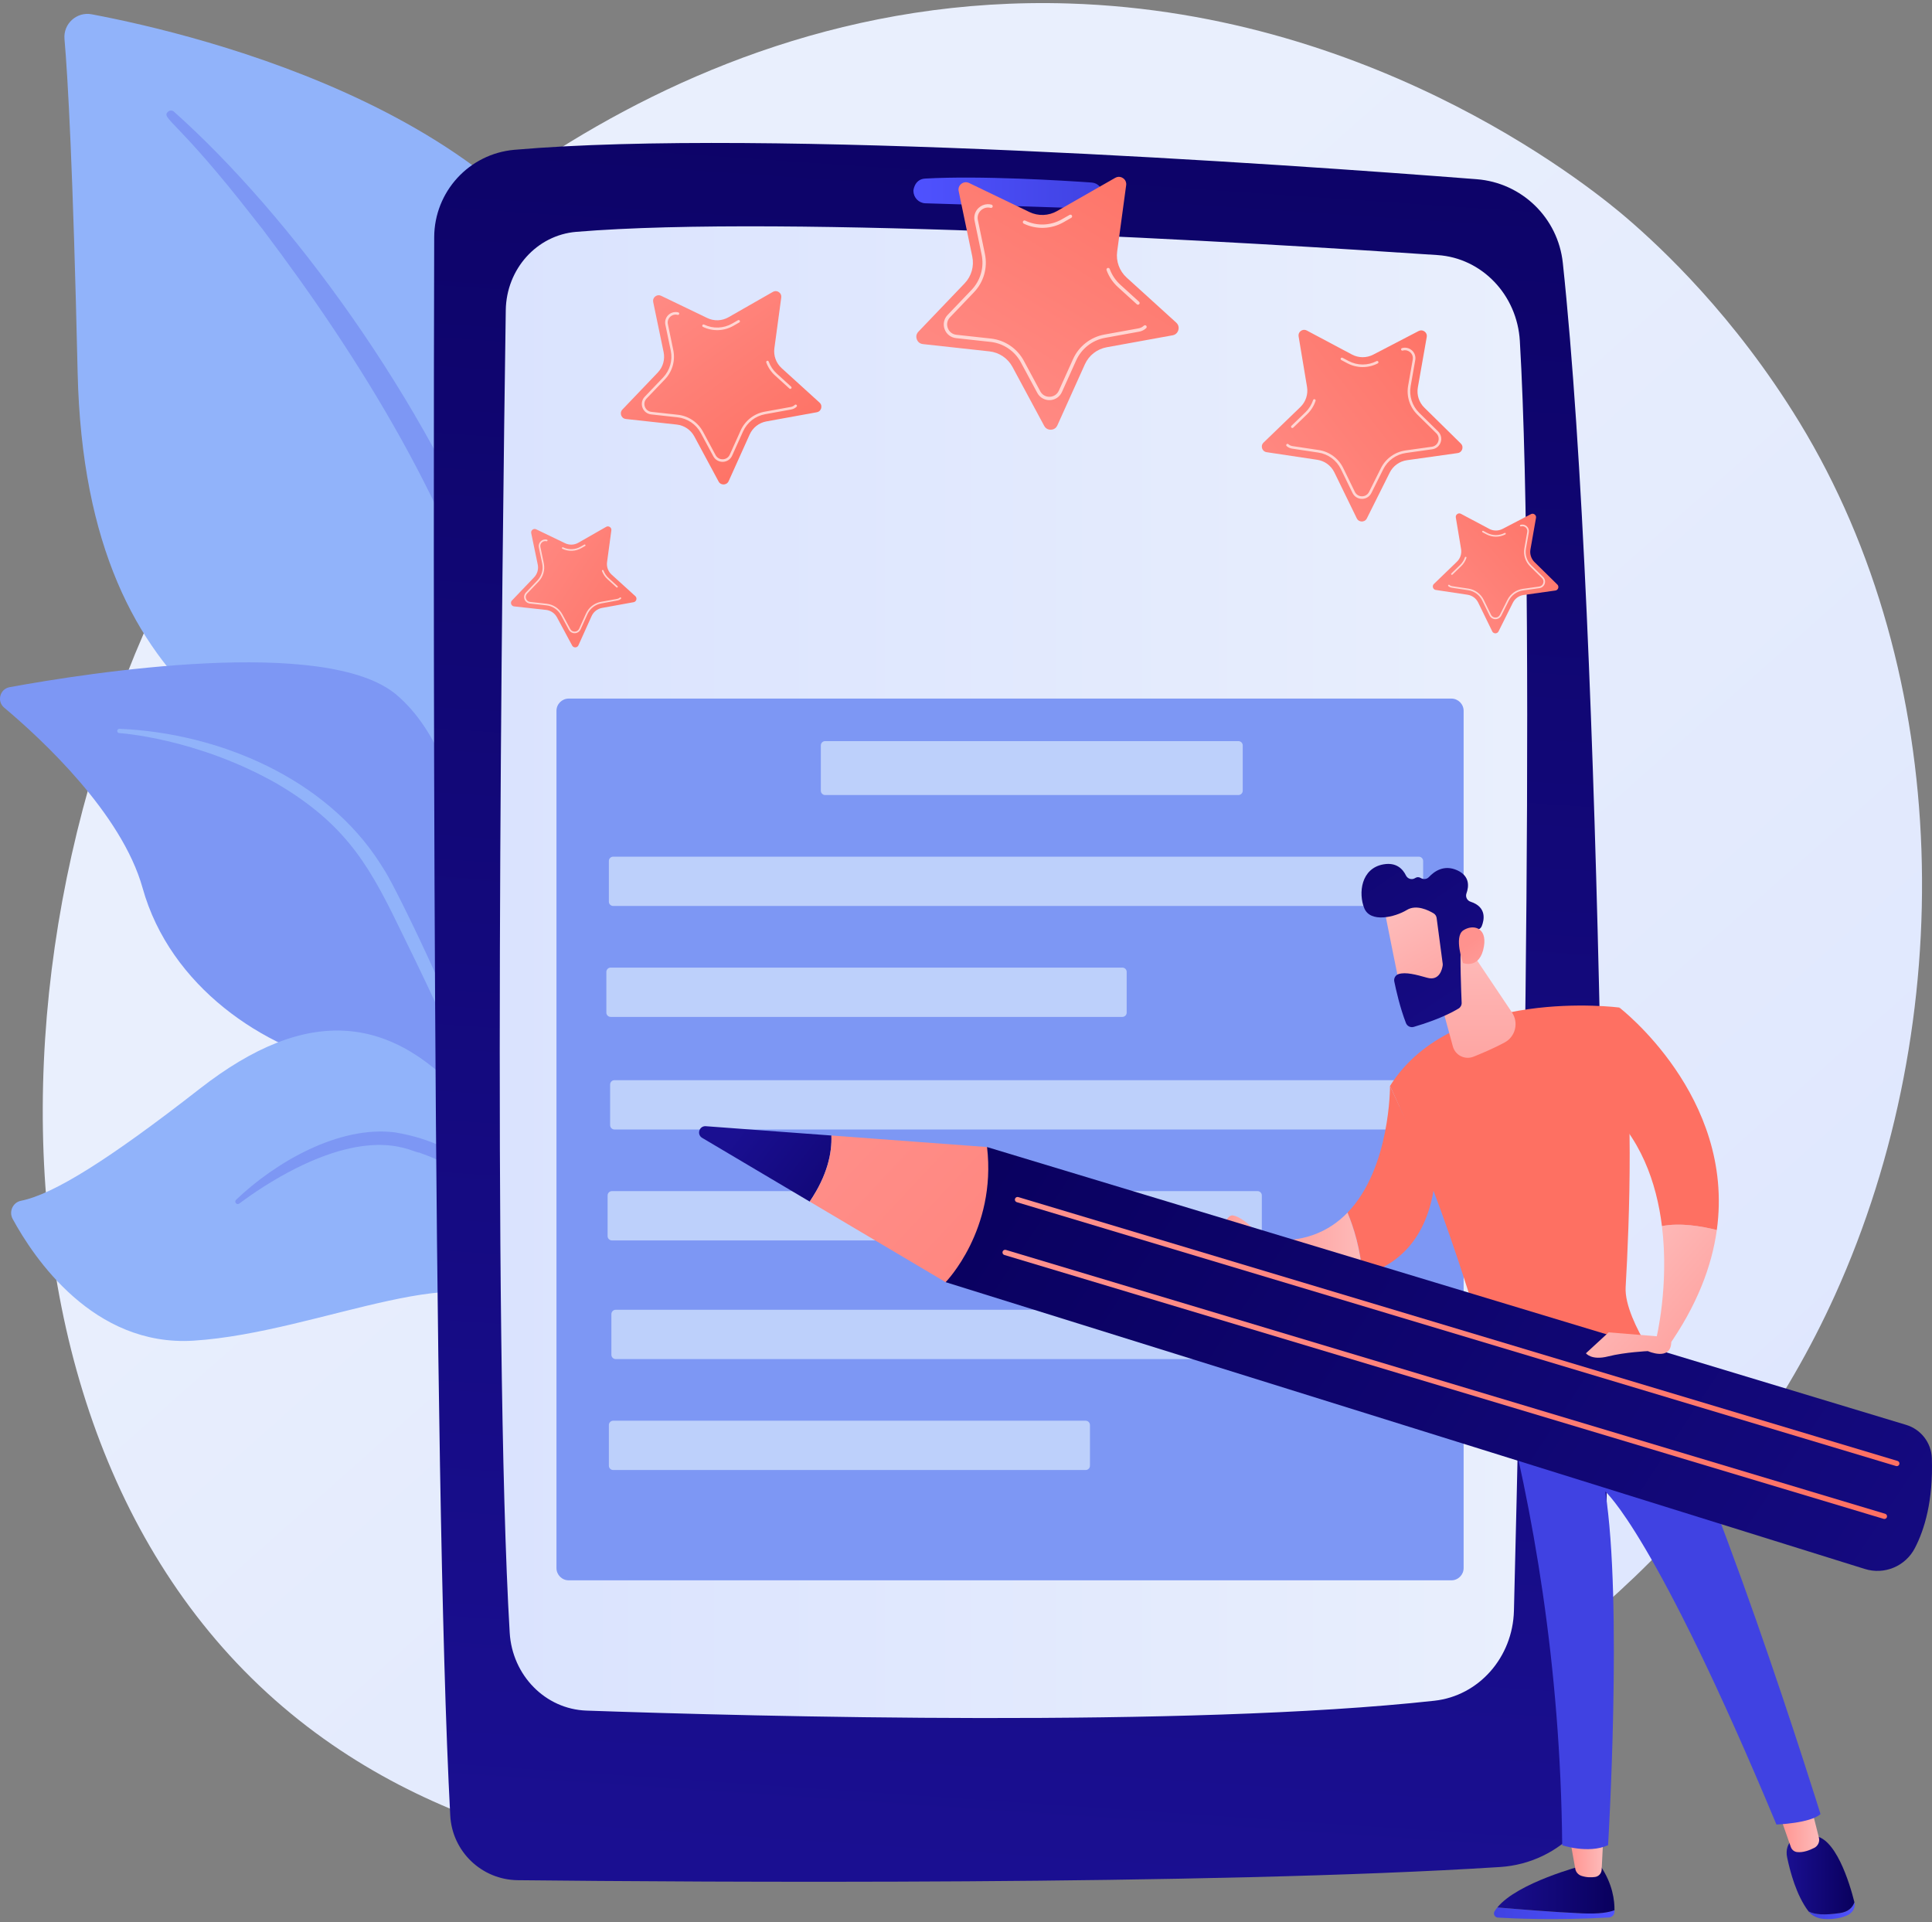 <svg width="388" height="386" viewBox="0 0 388 386" fill="none" xmlns="http://www.w3.org/2000/svg">
<rect x="0" y="0" width="388" height="386" fill="#808080" stroke="none"/>
<path d="M368.527 260.064C328.527 348.386 227.074 384.553 148.351 376.37C126.856 374.136 83.609 369.641 50.453 336.942C-13.219 274.145 -0.518 145.944 63.257 71.648C71.47 62.08 128.273 -1.986 214.637 0.701C277.868 2.668 321.509 39.326 326.813 43.89C333.514 49.656 348.273 63.333 361.382 84.813C392.184 135.286 393.523 204.871 368.527 260.064Z" fill="url(#paint0_linear_957_15067)"/>
<path d="M103.98 228.414C103.98 228.414 105.144 179.472 82.601 166.373C60.059 153.274 17.198 145.084 15.591 74.807C14.651 33.664 13.633 15.676 12.95 7.832C12.684 4.772 15.403 2.303 18.421 2.871C39.771 6.893 109.126 23.448 123.667 70.786C140.905 126.905 103.98 228.414 103.98 228.414Z" fill="#91B3FA"/>
<path d="M34.932 22.424C58.368 43.325 85.466 80.316 99.91 117.306C101.764 123.403 107.188 136.367 109.543 159.401C111.646 178.612 110.601 198.913 108.05 212.35C107.889 213.2 107.069 213.758 106.22 213.596C104.759 213.319 104.953 211.748 104.967 211.798C107.88 188.839 106.67 160.263 99.996 134.479C91.468 102.82 72.449 72.125 52.776 46.091L50.752 43.527C35.511 23.954 32.302 23.81 33.727 22.445C34.063 22.123 34.59 22.12 34.932 22.424Z" fill="#7D97F4"/>
<path d="M140.206 322.513C143.256 324.009 111.333 283.865 101.333 220.816C96.62 191.106 96.559 153.882 79.635 139.537C65.549 127.598 17.618 135.135 1.935 138C-0.025 138.358 -0.684 140.833 0.841 142.114C8.362 148.431 24.451 163.329 28.642 178.344C34.168 198.135 52.983 210.723 69.828 214.13C86.673 217.536 96.043 220.842 104.249 247.781C112.455 274.719 131.54 318.264 140.206 322.513Z" fill="#7D97F4"/>
<path d="M23.992 146.362C44.002 147.2 65.48 156.327 76.379 173.448L77.408 175.082C79.784 178.913 93.25 206.146 100.729 228.72C100.822 229.002 100.67 229.306 100.388 229.399C99.91 229.557 99.671 229.031 99.716 229.078C94.506 216.325 87.022 200.156 81.061 188.065C74.669 174.871 70.196 165.936 55.616 157.377C39.388 148.16 23.884 147.211 23.931 147.22C23.694 147.196 23.522 146.985 23.546 146.748C23.569 146.521 23.767 146.352 23.992 146.362Z" fill="#91B3FA"/>
<path d="M126.521 327.794C128.331 328.748 116.326 308.086 115.405 289.882C114.484 271.678 110.377 240.608 94.679 222.022C78.981 203.436 61.79 201.741 40.128 218.637C22.077 232.717 10.817 239.823 4.213 241.143C2.578 241.47 1.744 243.317 2.539 244.782C6.775 252.582 18.749 270.498 38.855 269.236C64.501 267.627 95.583 250.955 105.056 264.863C114.529 278.771 113.313 286.553 113.604 293.144C113.895 299.736 114.544 321.479 126.521 327.794Z" fill="#91B3FA"/>
<path d="M47.405 240.953C55.262 233.421 68.058 226.019 79.241 227.399C93.791 229.743 103.483 239.459 108.77 253.923C110.837 260.064 111.687 263.342 112.909 270.87C113.007 271.471 112.12 271.651 111.972 271.064C111.083 267.528 110.202 263.826 108.885 259.997C101.216 235.292 84.845 231.964 84.208 231.459C82.97 231.581 75.467 225.964 57.664 235.544C54.339 237.354 51.103 239.419 48.065 241.698L48.048 241.71C47.828 241.875 47.517 241.831 47.352 241.611C47.199 241.407 47.226 241.125 47.405 240.953Z" fill="#7D97F4"/>
<path d="M103.314 30.083C94.207 30.875 87.225 38.502 87.2 47.643C87.041 103.542 86.78 296.354 90.423 364.598C90.809 371.828 96.736 377.508 103.976 377.586C139.784 377.971 242.785 378.68 301.259 374.939C313.439 374.16 322.916 364.073 322.901 351.869C322.83 293.201 321.893 128.205 313.856 52.787C312.893 43.751 305.63 36.698 296.57 35.992C257.515 32.949 153.806 25.692 103.314 30.083Z" fill="url(#paint1_linear_957_15067)"/>
<path d="M101.573 62.292C100.87 110.109 98.868 269.176 102.363 327.885C102.874 336.466 109.54 343.241 117.77 343.528C151.657 344.709 238.556 346.994 288.072 341.546C296.989 340.564 303.803 332.836 304.041 323.478C305.279 274.681 308.625 126.528 305.228 68.476C304.686 59.215 297.611 51.825 288.742 51.228C252.05 48.755 157.829 43.054 115.722 46.56C107.818 47.218 101.695 54.014 101.573 62.292Z" fill="url(#paint2_linear_957_15067)"/>
<path d="M183.449 38.398C183.478 39.718 184.532 40.785 185.853 40.826C192.373 41.024 210.741 41.586 218.952 41.882C220.57 41.94 221.807 40.459 221.466 38.876C221.438 38.826 221.227 36.795 219.154 36.651C213.6 36.265 196.845 35.224 185.773 35.863C183.499 35.994 183.376 38.58 183.449 38.398Z" fill="url(#paint3_linear_957_15067)"/>
<path d="M193.92 36.591C194.152 36.583 194.386 36.634 194.615 36.744L206.727 42.578C207.598 42.997 208.569 43.201 209.535 43.167C210.501 43.133 211.456 42.861 212.295 42.382L223.967 35.711C224.187 35.585 224.417 35.517 224.649 35.509C225.076 35.494 225.51 35.683 225.811 36.014C226.015 36.239 226.241 36.627 226.165 37.192L224.36 50.514C224.095 52.467 224.808 54.424 226.267 55.749L236.218 64.789C236.832 65.346 236.721 66.024 236.645 66.289C236.569 66.555 236.304 67.189 235.489 67.337L222.261 69.737C220.322 70.088 218.681 71.371 217.871 73.168L212.349 85.426C212.009 86.182 211.33 86.286 211.054 86.296C210.778 86.305 210.093 86.249 209.701 85.519L203.33 73.68C202.396 71.945 200.669 70.781 198.71 70.566L185.346 69.102C184.522 69.012 184.213 68.399 184.119 68.139C184.024 67.879 183.866 67.211 184.439 66.612L193.73 56.895C195.092 55.471 195.665 53.468 195.264 51.539L192.527 38.377C192.41 37.818 192.609 37.416 192.797 37.177C193.073 36.825 193.493 36.606 193.92 36.591Z" fill="url(#paint4_linear_957_15067)"/>
<path opacity="0.67" d="M222.537 53.801C222.679 53.796 222.815 53.882 222.866 54.023C223.303 55.222 224.034 56.309 224.979 57.168L228.764 60.607C228.902 60.732 228.913 60.946 228.787 61.084C228.662 61.223 228.448 61.233 228.309 61.107L224.524 57.669C223.498 56.737 222.705 55.556 222.231 54.255C222.167 54.079 222.257 53.885 222.433 53.821C222.467 53.809 222.502 53.802 222.537 53.801Z" fill="white"/>
<path opacity="0.67" d="M214.964 43.108C215.086 43.104 215.205 43.166 215.27 43.278C215.363 43.441 215.306 43.647 215.144 43.74L213.582 44.633C212.379 45.32 211.011 45.71 209.626 45.758C208.242 45.807 206.85 45.515 205.602 44.914C205.433 44.833 205.363 44.63 205.444 44.462C205.525 44.294 205.727 44.223 205.895 44.304C207.045 44.858 208.327 45.127 209.603 45.082C210.878 45.037 212.138 44.679 213.246 44.046L214.809 43.153C214.858 43.124 214.911 43.11 214.964 43.108Z" fill="white"/>
<path opacity="0.67" d="M198.32 41.004C198.586 40.995 198.854 41.025 199.118 41.095C199.299 41.144 199.406 41.329 199.358 41.509C199.309 41.69 199.124 41.797 198.944 41.749C198.251 41.564 197.52 41.754 196.988 42.258C196.454 42.763 196.234 43.467 196.384 44.19L197.803 51.011C198.378 53.776 197.556 56.646 195.604 58.687L190.789 63.723C190.23 64.308 190.061 65.112 190.338 65.874C190.615 66.635 191.262 67.142 192.067 67.23L198.992 67.989C201.8 68.296 204.275 69.965 205.614 72.452L208.915 78.587C209.299 79.3 210.011 79.709 210.821 79.68C211.631 79.652 212.313 79.194 212.645 78.455L215.507 72.103C216.667 69.528 219.019 67.69 221.798 67.186L228.652 65.942C229.061 65.868 229.43 65.682 229.719 65.406C229.854 65.276 230.068 65.281 230.197 65.416C230.326 65.551 230.321 65.765 230.187 65.894C229.802 66.263 229.313 66.51 228.773 66.607L221.918 67.851C219.359 68.316 217.192 70.009 216.123 72.382L213.262 78.733C212.828 79.697 211.901 80.319 210.845 80.357C209.788 80.394 208.82 79.838 208.319 78.907L205.018 72.773C203.785 70.481 201.505 68.944 198.918 68.661L191.993 67.903C190.942 67.788 190.064 67.099 189.702 66.105C189.34 65.111 189.57 64.019 190.3 63.255L195.115 58.22C196.913 56.34 197.67 53.696 197.14 51.149L195.722 44.328C195.525 43.384 195.825 42.426 196.523 41.766C197.025 41.291 197.662 41.028 198.32 41.004Z" fill="white"/>
<path d="M132.247 59.288C132.424 59.282 132.603 59.322 132.778 59.406L142.037 63.865C142.703 64.186 143.446 64.342 144.184 64.316C144.923 64.29 145.653 64.082 146.294 63.716L155.218 58.616C155.386 58.52 155.561 58.468 155.739 58.461C156.065 58.45 156.397 58.594 156.627 58.848C156.783 59.02 156.956 59.316 156.898 59.748L155.518 69.933C155.316 71.426 155.861 72.922 156.976 73.935L164.583 80.846C165.053 81.272 164.968 81.79 164.91 81.993C164.852 82.196 164.649 82.68 164.025 82.793L153.913 84.628C152.431 84.897 151.176 85.878 150.557 87.252L146.336 96.622C146.075 97.2 145.556 97.28 145.345 97.287C145.135 97.295 144.611 97.252 144.311 96.694L139.441 87.643C138.727 86.316 137.406 85.426 135.909 85.262L125.692 84.143C125.062 84.074 124.826 83.605 124.754 83.407C124.682 83.209 124.561 82.698 124.999 82.24L132.101 74.811C133.143 73.722 133.581 72.192 133.274 70.716L131.181 60.654C131.093 60.227 131.245 59.92 131.388 59.737C131.599 59.468 131.92 59.3 132.247 59.288Z" fill="url(#paint5_linear_957_15067)"/>
<path opacity="0.67" d="M154.124 72.445C154.233 72.442 154.337 72.507 154.376 72.615C154.71 73.532 155.268 74.363 155.991 75.02L158.885 77.649C158.991 77.745 158.999 77.908 158.903 78.014C158.807 78.12 158.643 78.127 158.537 78.031L155.643 75.402C154.859 74.69 154.253 73.787 153.89 72.792C153.841 72.658 153.911 72.51 154.045 72.461C154.071 72.451 154.098 72.446 154.124 72.445Z" fill="white"/>
<path opacity="0.67" d="M148.335 64.271C148.428 64.268 148.519 64.315 148.569 64.401C148.64 64.525 148.597 64.683 148.473 64.754L147.278 65.436C146.359 65.962 145.313 66.259 144.254 66.297C143.196 66.334 142.132 66.111 141.177 65.651C141.049 65.589 140.995 65.435 141.057 65.306C141.118 65.177 141.273 65.123 141.402 65.185C142.281 65.609 143.261 65.814 144.236 65.78C145.211 65.746 146.174 65.472 147.021 64.988L148.216 64.305C148.254 64.283 148.294 64.272 148.335 64.271Z" fill="white"/>
<path opacity="0.67" d="M135.611 62.663C135.813 62.655 136.019 62.678 136.221 62.732C136.359 62.769 136.441 62.911 136.404 63.049C136.367 63.187 136.225 63.269 136.087 63.232C135.558 63.09 134.999 63.236 134.592 63.621C134.184 64.007 134.015 64.545 134.131 65.098L135.215 70.313C135.655 72.427 135.026 74.62 133.534 76.181L129.854 80.031C129.425 80.478 129.296 81.093 129.508 81.675C129.72 82.257 130.215 82.645 130.83 82.712L136.124 83.292C138.271 83.527 140.163 84.803 141.187 86.704L143.71 91.394C144.004 91.939 144.549 92.252 145.168 92.23C145.787 92.209 146.308 91.858 146.562 91.294L148.75 86.438C149.637 84.469 151.435 83.063 153.559 82.678L158.799 81.727C159.112 81.67 159.394 81.529 159.615 81.317C159.718 81.218 159.882 81.222 159.98 81.325C160.079 81.428 160.075 81.592 159.972 81.69C159.678 81.972 159.304 82.161 158.892 82.236L153.651 83.186C151.695 83.541 150.038 84.836 149.221 86.65L147.034 91.506C146.702 92.243 145.994 92.718 145.186 92.747C144.378 92.775 143.638 92.351 143.255 91.639L140.731 86.949C139.788 85.197 138.045 84.022 136.068 83.806L130.774 83.226C129.97 83.138 129.299 82.611 129.023 81.852C128.746 81.092 128.921 80.257 129.48 79.673L133.16 75.823C134.535 74.386 135.114 72.365 134.709 70.418L133.624 65.203C133.474 64.481 133.703 63.749 134.237 63.245C134.621 62.882 135.108 62.68 135.611 62.663Z" fill="white"/>
<path d="M107.352 106.227C107.463 106.223 107.574 106.248 107.684 106.3L113.478 109.091C113.895 109.292 114.36 109.389 114.822 109.373C115.284 109.357 115.741 109.227 116.142 108.997L121.726 105.806C121.831 105.746 121.941 105.713 122.052 105.709C122.257 105.702 122.464 105.793 122.608 105.951C122.706 106.059 122.814 106.244 122.777 106.515L121.914 112.888C121.787 113.822 122.128 114.758 122.826 115.392L127.587 119.717C127.88 119.983 127.827 120.308 127.791 120.435C127.755 120.562 127.628 120.865 127.238 120.936L120.91 122.084C119.982 122.252 119.197 122.866 118.81 123.726L116.168 129.589C116.005 129.951 115.681 130.001 115.548 130.006C115.417 130.01 115.089 129.983 114.901 129.634L111.854 123.971C111.407 123.14 110.58 122.583 109.643 122.481L103.25 121.78C102.856 121.737 102.708 121.444 102.663 121.32C102.618 121.195 102.542 120.876 102.816 120.589L107.261 115.941C107.912 115.259 108.187 114.301 107.995 113.378L106.685 107.081C106.629 106.814 106.725 106.622 106.814 106.507C106.947 106.339 107.147 106.234 107.352 106.227Z" fill="url(#paint6_linear_957_15067)"/>
<path opacity="0.67" d="M121.042 114.46C121.11 114.458 121.175 114.499 121.199 114.567C121.408 115.14 121.758 115.66 122.21 116.071L124.021 117.716C124.087 117.776 124.092 117.878 124.032 117.945C123.972 118.011 123.869 118.016 123.803 117.956L121.992 116.31C121.502 115.865 121.122 115.3 120.895 114.677C120.865 114.593 120.908 114.5 120.992 114.47C121.008 114.464 121.025 114.461 121.042 114.46Z" fill="white"/>
<path opacity="0.67" d="M117.419 109.345C117.477 109.343 117.535 109.372 117.565 109.426C117.61 109.504 117.583 109.603 117.505 109.647L116.758 110.074C116.182 110.403 115.528 110.589 114.866 110.612C114.203 110.636 113.537 110.496 112.94 110.208C112.859 110.17 112.826 110.073 112.865 109.993C112.903 109.912 113 109.878 113.08 109.917C113.631 110.182 114.244 110.311 114.854 110.289C115.464 110.268 116.067 110.096 116.597 109.793L117.344 109.366C117.368 109.353 117.394 109.346 117.419 109.345Z" fill="white"/>
<path opacity="0.67" d="M109.457 108.338C109.583 108.334 109.712 108.348 109.838 108.382C109.925 108.405 109.976 108.494 109.953 108.58C109.93 108.666 109.841 108.718 109.755 108.694C109.424 108.606 109.074 108.697 108.819 108.938C108.564 109.179 108.458 109.516 108.53 109.862L109.209 113.125C109.484 114.448 109.091 115.821 108.157 116.798L105.854 119.207C105.586 119.487 105.505 119.871 105.638 120.236C105.771 120.6 106.08 120.842 106.465 120.885L109.778 121.247C111.121 121.394 112.305 122.193 112.946 123.383L114.525 126.317C114.709 126.659 115.05 126.855 115.437 126.841C115.824 126.827 116.151 126.608 116.31 126.255L117.679 123.216C118.234 121.984 119.359 121.105 120.688 120.863L123.967 120.268C124.163 120.233 124.339 120.144 124.478 120.012C124.542 119.95 124.645 119.952 124.706 120.017C124.768 120.081 124.766 120.184 124.701 120.245C124.517 120.422 124.283 120.54 124.025 120.587L120.746 121.182C119.521 121.404 118.485 122.214 117.974 123.349L116.605 126.388C116.397 126.849 115.954 127.147 115.448 127.164C114.943 127.182 114.48 126.916 114.24 126.471L112.661 123.536C112.071 122.44 110.98 121.705 109.743 121.569L106.43 121.206C105.927 121.151 105.507 120.822 105.334 120.346C105.161 119.871 105.27 119.349 105.62 118.983L107.923 116.574C108.784 115.674 109.146 114.41 108.892 113.191L108.214 109.928C108.12 109.477 108.263 109.018 108.597 108.703C108.837 108.475 109.142 108.349 109.457 108.338Z" fill="white"/>
<path d="M285.423 66.347C285.245 66.346 285.068 66.391 284.896 66.481L275.777 71.221C275.121 71.561 274.383 71.74 273.644 71.736C272.905 71.733 272.17 71.548 271.517 71.201L262.442 66.375C262.271 66.284 262.094 66.237 261.917 66.237C261.59 66.235 261.262 66.39 261.041 66.65C260.89 66.827 260.726 67.128 260.798 67.558L262.487 77.696C262.735 79.183 262.236 80.695 261.152 81.741L253.759 88.88C253.303 89.32 253.403 89.836 253.467 90.037C253.532 90.238 253.749 90.716 254.376 90.81L264.539 92.336C266.029 92.56 267.313 93.502 267.974 94.856L272.479 104.093C272.757 104.663 273.278 104.727 273.489 104.728C273.7 104.729 274.222 104.67 274.505 104.103L279.097 94.908C279.77 93.56 281.063 92.63 282.555 92.421L292.732 90.991C293.36 90.902 293.582 90.426 293.648 90.226C293.714 90.026 293.819 89.511 293.367 89.067L286.042 81.858C284.968 80.802 284.483 79.285 284.744 77.801L286.529 67.68C286.605 67.25 286.444 66.947 286.295 66.769C286.076 66.506 285.75 66.349 285.423 66.347Z" fill="url(#paint7_linear_957_15067)"/>
<path opacity="0.67" d="M263.957 80.165C263.848 80.165 263.746 80.234 263.71 80.343C263.404 81.269 262.872 82.117 262.17 82.795L259.357 85.511C259.254 85.61 259.251 85.774 259.351 85.877C259.45 85.979 259.613 85.982 259.716 85.883L262.529 83.167C263.291 82.431 263.869 81.51 264.201 80.505C264.246 80.369 264.172 80.223 264.037 80.178C264.011 80.17 263.983 80.165 263.957 80.165Z" fill="white"/>
<path opacity="0.67" d="M269.494 71.818C269.402 71.818 269.311 71.868 269.265 71.955C269.198 72.081 269.245 72.238 269.372 72.305L270.586 72.951C271.521 73.448 272.576 73.714 273.635 73.719C274.694 73.724 275.751 73.468 276.691 72.98C276.817 72.914 276.867 72.757 276.801 72.631C276.735 72.504 276.579 72.455 276.452 72.521C275.586 72.971 274.613 73.206 273.637 73.201C272.662 73.197 271.69 72.952 270.829 72.494L269.614 71.849C269.576 71.828 269.535 71.818 269.494 71.818Z" fill="white"/>
<path opacity="0.67" d="M282.164 69.822C281.961 69.821 281.756 69.85 281.556 69.911C281.419 69.952 281.342 70.096 281.383 70.233C281.424 70.369 281.568 70.447 281.705 70.406C282.229 70.248 282.793 70.377 283.211 70.749C283.631 71.122 283.816 71.655 283.717 72.212L282.792 77.457C282.417 79.583 283.112 81.757 284.651 83.271L288.448 87.007C288.889 87.441 289.037 88.052 288.843 88.64C288.649 89.228 288.167 89.631 287.553 89.717L282.279 90.458C280.141 90.758 278.288 92.091 277.323 94.023L274.944 98.787C274.667 99.341 274.132 99.671 273.513 99.668C272.894 99.665 272.362 99.331 272.09 98.774L269.756 93.987C268.809 92.046 266.969 90.696 264.834 90.376L259.567 89.585C259.253 89.538 258.967 89.405 258.74 89.2C258.633 89.105 258.47 89.113 258.374 89.219C258.279 89.325 258.287 89.489 258.393 89.585C258.696 89.857 259.075 90.034 259.49 90.097L264.757 90.887C266.724 91.183 268.419 92.426 269.291 94.214L271.625 99.001C271.98 99.727 272.702 100.181 273.51 100.185C274.319 100.189 275.045 99.742 275.407 99.019L277.786 94.254C278.675 92.474 280.381 91.247 282.351 90.97L287.625 90.229C288.425 90.117 289.08 89.57 289.334 88.802C289.587 88.034 289.387 87.205 288.81 86.638L285.014 82.903C283.596 81.508 282.956 79.506 283.301 77.547L284.226 72.302C284.354 71.576 284.103 70.851 283.555 70.363C283.16 70.012 282.667 69.825 282.164 69.822Z" fill="white"/>
<path d="M307.78 103.17C307.67 103.17 307.559 103.198 307.451 103.254L301.744 106.22C301.334 106.433 300.872 106.545 300.41 106.543C299.947 106.541 299.487 106.425 299.079 106.208L293.4 103.188C293.293 103.131 293.182 103.102 293.071 103.101C292.867 103.1 292.662 103.197 292.523 103.36C292.429 103.471 292.326 103.659 292.371 103.929L293.428 110.272C293.583 111.202 293.271 112.149 292.593 112.804L287.966 117.271C287.681 117.547 287.744 117.869 287.784 117.995C287.824 118.121 287.96 118.42 288.352 118.479L294.712 119.433C295.645 119.573 296.448 120.163 296.861 121.01L299.681 126.791C299.855 127.147 300.181 127.187 300.313 127.188C300.445 127.188 300.771 127.152 300.949 126.797L303.822 121.043C304.243 120.2 305.052 119.618 305.986 119.487L312.355 118.592C312.747 118.537 312.886 118.239 312.928 118.113C312.969 117.988 313.035 117.666 312.752 117.388L308.168 112.877C307.496 112.216 307.192 111.266 307.356 110.338L308.473 104.004C308.52 103.735 308.419 103.546 308.326 103.435C308.189 103.27 307.985 103.171 307.78 103.17Z" fill="url(#paint8_linear_957_15067)"/>
<path opacity="0.67" d="M294.348 111.817C294.28 111.817 294.216 111.86 294.194 111.928C294.002 112.508 293.669 113.039 293.229 113.463L291.469 115.163C291.405 115.225 291.403 115.327 291.465 115.391C291.527 115.456 291.63 115.457 291.694 115.395L293.454 113.696C293.931 113.235 294.293 112.659 294.501 112.03C294.529 111.945 294.483 111.853 294.398 111.825C294.381 111.82 294.364 111.817 294.348 111.817Z" fill="white"/>
<path opacity="0.67" d="M297.813 106.594C297.755 106.594 297.698 106.625 297.669 106.68C297.627 106.759 297.657 106.857 297.736 106.899L298.496 107.303C299.081 107.614 299.741 107.78 300.404 107.783C301.067 107.786 301.728 107.626 302.316 107.321C302.395 107.279 302.426 107.182 302.385 107.103C302.344 107.023 302.246 106.992 302.167 107.034C301.625 107.315 301.016 107.463 300.406 107.46C299.795 107.457 299.187 107.304 298.648 107.017L297.888 106.613C297.864 106.6 297.838 106.594 297.813 106.594Z" fill="white"/>
<path opacity="0.67" d="M305.741 105.345C305.614 105.344 305.486 105.363 305.361 105.4C305.275 105.426 305.227 105.516 305.252 105.602C305.278 105.687 305.368 105.736 305.454 105.71C305.782 105.611 306.134 105.692 306.397 105.925C306.659 106.159 306.775 106.492 306.713 106.84L306.134 110.122C305.9 111.453 306.335 112.813 307.298 113.761L309.674 116.098C309.95 116.37 310.042 116.752 309.921 117.12C309.799 117.488 309.497 117.74 309.114 117.794L305.813 118.258C304.475 118.446 303.316 119.28 302.712 120.489L301.223 123.47C301.05 123.817 300.715 124.023 300.328 124.021C299.94 124.019 299.607 123.81 299.437 123.462L297.976 120.466C297.384 119.252 296.233 118.407 294.897 118.207L291.601 117.712C291.404 117.682 291.225 117.599 291.083 117.471C291.016 117.411 290.914 117.416 290.854 117.483C290.795 117.549 290.8 117.652 290.866 117.711C291.056 117.882 291.293 117.993 291.553 118.032L294.849 118.527C296.079 118.711 297.14 119.489 297.686 120.608L299.147 123.604C299.368 124.058 299.82 124.342 300.326 124.345C300.832 124.347 301.287 124.067 301.513 123.615L303.002 120.633C303.558 119.52 304.626 118.751 305.859 118.578L309.159 118.115C309.66 118.044 310.069 117.702 310.228 117.222C310.387 116.741 310.261 116.222 309.9 115.868L307.525 113.53C306.638 112.657 306.237 111.404 306.453 110.178L307.032 106.896C307.112 106.442 306.955 105.988 306.612 105.683C306.365 105.463 306.056 105.347 305.741 105.345Z" fill="white"/>
<path d="M291.472 317.366H114.218C112.857 317.366 111.753 316.262 111.753 314.901V142.758C111.753 141.396 112.857 140.292 114.218 140.292H291.472C292.834 140.292 293.937 141.396 293.937 142.758V314.901C293.937 316.262 292.834 317.366 291.472 317.366Z" fill="#7D97F4"/>
<path d="M248.71 159.662H165.713C165.234 159.662 164.846 159.273 164.846 158.794V149.699C164.846 149.22 165.234 148.832 165.713 148.832H248.71C249.189 148.832 249.577 149.22 249.577 149.699V158.794C249.577 159.273 249.189 159.662 248.71 159.662Z" fill="#BDD0FB"/>
<path d="M284.939 181.94H123.145C122.666 181.94 122.278 181.552 122.278 181.073V172.906C122.278 172.427 122.666 172.039 123.145 172.039H284.939C285.417 172.039 285.806 172.427 285.806 172.906V181.073C285.806 181.552 285.418 181.94 284.939 181.94Z" fill="#BDD0FB"/>
<path d="M225.403 204.218H122.639C122.16 204.218 121.772 203.83 121.772 203.351V195.184C121.772 194.705 122.16 194.317 122.639 194.317H225.403C225.882 194.317 226.27 194.705 226.27 195.184V203.351C226.271 203.83 225.882 204.218 225.403 204.218Z" fill="#BDD0FB"/>
<path d="M280.22 226.827H123.398C122.919 226.827 122.531 226.439 122.531 225.96V217.793C122.531 217.314 122.919 216.926 123.398 216.926H280.22C280.699 216.926 281.087 217.314 281.087 217.793V225.96C281.087 226.439 280.699 226.827 280.22 226.827Z" fill="#BDD0FB"/>
<path d="M252.544 249.106H122.892C122.413 249.106 122.025 248.718 122.025 248.239V240.072C122.025 239.593 122.413 239.204 122.892 239.204H252.544C253.023 239.204 253.411 239.593 253.411 240.072V248.239C253.411 248.718 253.023 249.106 252.544 249.106Z" fill="#BDD0FB"/>
<path d="M285.445 272.936H123.652C123.173 272.936 122.784 272.548 122.784 272.069V263.902C122.784 263.423 123.173 263.035 123.652 263.035H285.445C285.924 263.035 286.312 263.423 286.312 263.902V272.069C286.312 272.548 285.924 272.936 285.445 272.936Z" fill="#BDD0FB"/>
<path d="M218.027 295.215H123.145C122.666 295.215 122.278 294.826 122.278 294.347V286.18C122.278 285.701 122.666 285.313 123.145 285.313H218.027C218.505 285.313 218.894 285.701 218.894 286.18V294.347C218.894 294.826 218.506 295.215 218.027 295.215Z" fill="#BDD0FB"/>
<path d="M300.711 383.056C304.858 383.415 312.054 383.997 317.728 384.247C321.138 384.397 323.102 384.063 324.233 383.61C324.231 383.738 324.227 383.858 324.222 383.97C324.195 384.567 323.71 385.045 323.107 385.078C312.387 385.677 303.861 385.285 300.826 385.1C300.198 385.062 299.824 384.38 300.145 383.845C300.306 383.578 300.5 383.315 300.711 383.056Z" fill="url(#paint9_linear_957_15067)"/>
<path d="M317.728 384.247C312.054 383.997 304.858 383.415 300.711 383.056C304.788 378.055 317.728 374.683 317.728 374.683H321.383C323.896 378.307 324.26 381.756 324.233 383.61C323.102 384.063 321.138 384.397 317.728 384.247Z" fill="url(#paint10_linear_957_15067)"/>
<path d="M321.998 368.717L321.656 375.485C321.619 376.218 321.07 376.833 320.336 376.938C319.606 377.043 318.628 377.056 317.591 376.711C316.953 376.499 316.479 375.961 316.362 375.305L315.18 368.717H321.998Z" fill="url(#paint11_linear_957_15067)"/>
<path d="M369.467 384.196C371.265 383.945 372.079 383.011 372.42 382.012C372.422 382.022 372.424 382.03 372.427 382.039C372.691 383.093 372.078 384.185 370.852 384.704C369.37 385.331 367.749 385.438 366.491 385.387C365.142 385.331 363.903 384.772 363.222 383.879L363.212 383.865C364.566 384.535 366.468 384.614 369.467 384.196Z" fill="url(#paint12_linear_957_15067)"/>
<path d="M360.989 368.673H364.003C368.594 368.58 371.477 378.263 372.42 382.012C372.079 383.011 371.265 383.945 369.467 384.196C366.468 384.614 364.567 384.535 363.212 383.865C360.732 380.601 359.502 375.821 358.911 373.031C358.239 369.859 360.989 368.673 360.989 368.673Z" fill="url(#paint13_linear_957_15067)"/>
<path d="M363.615 362.392L365.289 369.049C365.494 369.865 365.104 370.709 364.349 371.096C363.413 371.576 362.095 372.081 360.883 371.935C360.314 371.866 359.84 371.465 359.652 370.929L357.195 363.926L363.615 362.392Z" fill="url(#paint14_linear_957_15067)"/>
<path d="M365.612 364.316C363.529 366.163 356.757 366.407 356.757 366.407C332.36 307.854 322.381 299.535 322.381 299.535C325.903 321.636 322.949 370.564 322.949 370.564C318.923 372.341 313.733 370.564 313.733 370.564C313.406 334.382 307.844 302.828 301.275 277.952C317.764 277.581 326.532 271.939 329.395 269.674C343.14 291.833 365.612 364.316 365.612 364.316Z" fill="url(#paint15_linear_957_15067)"/>
<path d="M325.208 202.338C328.329 217.906 327.21 245.769 326.476 258.478C326.269 262.05 328.763 267.002 330.778 270.38C331.094 270.91 330.899 271.589 330.35 271.871C326.976 273.605 315.544 278.98 302.294 279.649C301.411 279.693 300.622 279.092 300.393 278.237C290.565 241.54 279.15 218.091 279.15 218.091C291.753 197.965 325.208 202.338 325.208 202.338Z" fill="url(#paint16_linear_957_15067)"/>
<path d="M320.716 298.149C320.855 298.149 320.995 298.112 321.122 298.035C321.49 297.81 321.607 297.33 321.383 296.962C321.252 296.746 318.096 291.645 311.71 288.564C311.322 288.378 310.855 288.539 310.667 288.928C310.479 289.317 310.642 289.784 311.031 289.971C316.984 292.844 320.018 297.726 320.048 297.775C320.196 298.016 320.453 298.149 320.716 298.149Z" fill="url(#paint17_linear_957_15067)"/>
<path d="M344.784 247.017C343.781 254.269 340.82 262.179 334.894 270.582L332.642 268.745C332.642 268.745 335.242 258.196 333.764 246.224C337.419 245.511 341.736 246.246 344.784 247.017Z" fill="url(#paint18_linear_957_15067)"/>
<path d="M321.722 221.546L325.208 202.338C325.208 202.338 348.499 220.141 344.784 247.017C341.736 246.246 337.419 245.511 333.764 246.224C332.699 237.599 329.519 228.237 321.722 221.546Z" fill="url(#paint19_linear_957_15067)"/>
<path d="M279.15 218.091L288.14 237.453C286.687 249.142 280.407 254.197 273.636 256.135C273.214 250.808 271.867 246.504 270.617 243.526C279.268 234.594 279.15 218.091 279.15 218.091Z" fill="url(#paint20_linear_957_15067)"/>
<path d="M270.617 243.526C271.867 246.504 273.214 250.808 273.636 256.135C255.572 263.144 250.792 249.551 250.792 249.551L254.131 248.962C261.67 249.757 266.937 247.326 270.617 243.526Z" fill="url(#paint21_linear_957_15067)"/>
<path d="M287.433 194.187L291.773 210.142C292.261 211.935 294.2 212.897 295.925 212.208C297.786 211.463 300.147 210.448 302.18 209.35C304.35 208.179 305.029 205.387 303.656 203.339L294.632 189.884L287.433 194.187Z" fill="url(#paint22_linear_957_15067)"/>
<path d="M277.938 182.065C277.898 182.339 281.558 200.272 281.558 200.272L291.753 197.965L290.81 180.453C290.81 180.453 278.599 177.478 277.938 182.065Z" fill="url(#paint23_linear_957_15067)"/>
<path d="M288.517 184.355L289.735 193.535C289.751 193.653 289.75 193.769 289.734 193.887C289.631 194.606 289.096 197.056 286.623 196.355C284.379 195.72 282.321 195.173 280.9 195.608C280.262 195.803 279.877 196.449 280.011 197.103C280.344 198.732 281.162 202.39 282.357 205.459C282.6 206.082 283.282 206.409 283.924 206.222C285.857 205.658 289.902 204.355 292.911 202.545C293.318 202.299 293.561 201.856 293.541 201.381C293.443 199.063 293.172 192.018 293.4 190.044C293.615 188.19 295.889 187.08 296.878 186.681C297.202 186.551 297.456 186.296 297.585 185.971C298.043 184.824 298.674 182.17 295.329 181.083C294.629 180.855 294.26 180.1 294.509 179.408C295.004 178.029 295.213 175.924 292.626 174.764C289.996 173.586 288.032 174.988 286.972 176.127C286.543 176.588 285.855 176.658 285.323 176.322C285.02 176.13 284.63 176.068 284.158 176.361C283.523 176.757 282.682 176.487 282.354 175.815C281.724 174.522 280.44 173.137 277.866 173.578C273.297 174.361 272.78 179.423 273.985 182.39C275.19 185.357 280.095 184.227 282.556 182.731C284.427 181.594 286.854 182.786 287.909 183.423C288.244 183.624 288.465 183.968 288.517 184.355Z" fill="url(#paint24_linear_957_15067)"/>
<path d="M293.811 193.391C293.811 193.391 291.933 188.131 293.862 186.843C295.792 185.555 298.65 186.224 298.021 190.034C297.238 194.773 293.811 193.391 293.811 193.391Z" fill="url(#paint25_linear_957_15067)"/>
<path d="M252.132 252.038C251.222 252.749 248.107 251.266 246.201 250.24C245.272 249.741 244.822 248.654 245.141 247.649C245.6 246.202 246.364 244.335 247.306 244.099C248.869 243.709 255.879 249.111 252.132 252.038Z" fill="url(#paint26_linear_957_15067)"/>
<path d="M382.812 286.149L198.226 230.355L189.91 257.488L374.52 315.088C378.441 316.311 382.666 314.541 384.56 310.896C386.505 307.152 388.257 301.365 387.969 292.836C387.864 289.735 385.782 287.047 382.812 286.149Z" fill="url(#paint27_linear_957_15067)"/>
<path d="M141.751 226.168L166.967 228.037C167.107 231.489 166.192 236.007 162.615 241.312L141.015 228.511C139.868 227.831 140.422 226.069 141.751 226.168Z" fill="url(#paint28_linear_957_15067)"/>
<path d="M198.226 230.355C200.18 247.013 189.91 257.488 189.91 257.488L162.615 241.312C166.192 236.007 167.107 231.489 166.967 228.037L198.226 230.355Z" fill="url(#paint29_linear_957_15067)"/>
<path d="M380.955 294.436C381.175 294.425 381.374 294.279 381.44 294.056C381.526 293.773 381.365 293.476 381.083 293.391L204.502 240.401C204.219 240.316 203.921 240.476 203.837 240.759C203.752 241.041 203.913 241.339 204.195 241.423L380.776 294.414C380.836 294.432 380.896 294.439 380.955 294.436Z" fill="url(#paint30_linear_957_15067)"/>
<path d="M378.464 305.044C378.684 305.033 378.883 304.887 378.95 304.664C379.035 304.381 378.874 304.083 378.592 303.999L202.011 251.008C201.728 250.924 201.431 251.083 201.347 251.366C201.261 251.648 201.422 251.946 201.704 252.031L378.285 305.022C378.345 305.039 378.405 305.046 378.464 305.044Z" fill="url(#paint31_linear_957_15067)"/>
<path d="M333.571 268.425L323.057 267.569L318.504 271.766C318.504 271.766 319.581 273.255 322.949 272.399C326.317 271.543 330.93 271.333 330.93 271.333C330.93 271.333 335.579 273.429 335.636 269.507L333.571 268.425Z" fill="url(#paint32_linear_957_15067)"/>
<defs>
<linearGradient id="paint0_linear_957_15067" x1="403.612" y1="431.559" x2="132.412" y2="126.216" gradientUnits="userSpaceOnUse">
<stop stop-color="#DAE3FE"/>
<stop offset="1" stop-color="#E9EFFD"/>
</linearGradient>
<linearGradient id="paint1_linear_957_15067" x1="223.264" y1="-67.053" x2="193.032" y2="376.033" gradientUnits="userSpaceOnUse">
<stop stop-color="#09005D"/>
<stop offset="1" stop-color="#1A0F91"/>
</linearGradient>
<linearGradient id="paint2_linear_957_15067" x1="100.363" y1="195.237" x2="306.708" y2="195.237" gradientUnits="userSpaceOnUse">
<stop stop-color="#DAE3FE"/>
<stop offset="1" stop-color="#E9EFFD"/>
</linearGradient>
<linearGradient id="paint3_linear_957_15067" x1="183.435" y1="38.772" x2="221.523" y2="38.772" gradientUnits="userSpaceOnUse">
<stop stop-color="#4F52FF"/>
<stop offset="1" stop-color="#4042E2"/>
</linearGradient>
<linearGradient id="paint4_linear_957_15067" x1="186.479" y1="97.968" x2="232.329" y2="22.979" gradientUnits="userSpaceOnUse">
<stop stop-color="#FF928E"/>
<stop offset="1" stop-color="#FE7062"/>
</linearGradient>
<linearGradient id="paint5_linear_957_15067" x1="124.256" y1="48.219" x2="158.265" y2="95.69" gradientUnits="userSpaceOnUse">
<stop stop-color="#FF928E"/>
<stop offset="1" stop-color="#FE7062"/>
</linearGradient>
<linearGradient id="paint6_linear_957_15067" x1="94.695" y1="102.069" x2="135.789" y2="128.993" gradientUnits="userSpaceOnUse">
<stop stop-color="#FF928E"/>
<stop offset="1" stop-color="#FE7062"/>
</linearGradient>
<linearGradient id="paint7_linear_957_15067" x1="239.747" y1="107.392" x2="295.479" y2="64.637" gradientUnits="userSpaceOnUse">
<stop stop-color="#FF928E"/>
<stop offset="1" stop-color="#FE7062"/>
</linearGradient>
<linearGradient id="paint8_linear_957_15067" x1="278.505" y1="132.586" x2="316.123" y2="98.745" gradientUnits="userSpaceOnUse">
<stop stop-color="#FF928E"/>
<stop offset="1" stop-color="#FE7062"/>
</linearGradient>
<linearGradient id="paint9_linear_957_15067" x1="324.233" y1="384.227" x2="300.028" y2="384.227" gradientUnits="userSpaceOnUse">
<stop stop-color="#4F52FF"/>
<stop offset="1" stop-color="#4042E2"/>
</linearGradient>
<linearGradient id="paint10_linear_957_15067" x1="324.234" y1="379.483" x2="300.711" y2="379.483" gradientUnits="userSpaceOnUse">
<stop stop-color="#09005D"/>
<stop offset="1" stop-color="#1A0F91"/>
</linearGradient>
<linearGradient id="paint11_linear_957_15067" x1="321.998" y1="372.86" x2="315.18" y2="372.86" gradientUnits="userSpaceOnUse">
<stop stop-color="#FEBBBA"/>
<stop offset="1" stop-color="#FF928E"/>
</linearGradient>
<linearGradient id="paint12_linear_957_15067" x1="372.487" y1="383.705" x2="363.212" y2="383.705" gradientUnits="userSpaceOnUse">
<stop stop-color="#4F52FF"/>
<stop offset="1" stop-color="#4042E2"/>
</linearGradient>
<linearGradient id="paint13_linear_957_15067" x1="372.42" y1="376.563" x2="358.805" y2="376.563" gradientUnits="userSpaceOnUse">
<stop stop-color="#09005D"/>
<stop offset="1" stop-color="#1A0F91"/>
</linearGradient>
<linearGradient id="paint14_linear_957_15067" x1="365.343" y1="367.177" x2="357.195" y2="367.177" gradientUnits="userSpaceOnUse">
<stop stop-color="#FEBBBA"/>
<stop offset="1" stop-color="#FF928E"/>
</linearGradient>
<linearGradient id="paint15_linear_957_15067" x1="437.261" y1="268.596" x2="384.122" y2="295.52" gradientUnits="userSpaceOnUse">
<stop stop-color="#4F52FF"/>
<stop offset="1" stop-color="#4042E2"/>
</linearGradient>
<linearGradient id="paint16_linear_957_15067" x1="-2039.63" y1="-2325.85" x2="-1966.89" y2="-2246.49" gradientUnits="userSpaceOnUse">
<stop stop-color="#FF928E"/>
<stop offset="1" stop-color="#FE7062"/>
</linearGradient>
<linearGradient id="paint17_linear_957_15067" x1="337.884" y1="337.001" x2="333.98" y2="329.192" gradientUnits="userSpaceOnUse">
<stop stop-color="#53D8FF"/>
<stop offset="1" stop-color="#3840F7"/>
</linearGradient>
<linearGradient id="paint18_linear_957_15067" x1="328.012" y1="248.405" x2="357.019" y2="274.091" gradientUnits="userSpaceOnUse">
<stop stop-color="#FEBBBA"/>
<stop offset="1" stop-color="#FF928E"/>
</linearGradient>
<linearGradient id="paint19_linear_957_15067" x1="-2022.3" y1="-2341.73" x2="-1949.56" y2="-2262.37" gradientUnits="userSpaceOnUse">
<stop stop-color="#FF928E"/>
<stop offset="1" stop-color="#FE7062"/>
</linearGradient>
<linearGradient id="paint20_linear_957_15067" x1="-2057.76" y1="-2309.24" x2="-1985.01" y2="-2229.88" gradientUnits="userSpaceOnUse">
<stop stop-color="#FF928E"/>
<stop offset="1" stop-color="#FE7062"/>
</linearGradient>
<linearGradient id="paint21_linear_957_15067" x1="273.636" y1="250.835" x2="250.793" y2="250.835" gradientUnits="userSpaceOnUse">
<stop stop-color="#FEBBBA"/>
<stop offset="1" stop-color="#FF928E"/>
</linearGradient>
<linearGradient id="paint22_linear_957_15067" x1="295.841" y1="189.788" x2="296.09" y2="232.447" gradientUnits="userSpaceOnUse">
<stop stop-color="#FEBBBA"/>
<stop offset="1" stop-color="#FF928E"/>
</linearGradient>
<linearGradient id="paint23_linear_957_15067" x1="281.999" y1="182.773" x2="298.814" y2="213.265" gradientUnits="userSpaceOnUse">
<stop stop-color="#FEBBBA"/>
<stop offset="1" stop-color="#FF928E"/>
</linearGradient>
<linearGradient id="paint24_linear_957_15067" x1="242.492" y1="123.605" x2="314.838" y2="229.647" gradientUnits="userSpaceOnUse">
<stop stop-color="#09005D"/>
<stop offset="1" stop-color="#1A0F91"/>
</linearGradient>
<linearGradient id="paint25_linear_957_15067" x1="309.295" y1="208.938" x2="295.094" y2="189.431" gradientUnits="userSpaceOnUse">
<stop stop-color="#FEBBBA"/>
<stop offset="1" stop-color="#FF928E"/>
</linearGradient>
<linearGradient id="paint26_linear_957_15067" x1="253.22" y1="248.152" x2="245.039" y2="248.152" gradientUnits="userSpaceOnUse">
<stop stop-color="#FEBBBA"/>
<stop offset="1" stop-color="#FF928E"/>
</linearGradient>
<linearGradient id="paint27_linear_957_15067" x1="192.99" y1="210.181" x2="465.458" y2="389.52" gradientUnits="userSpaceOnUse">
<stop stop-color="#09005D"/>
<stop offset="1" stop-color="#1A0F91"/>
</linearGradient>
<linearGradient id="paint28_linear_957_15067" x1="185.818" y1="253.364" x2="149.695" y2="224.897" gradientUnits="userSpaceOnUse">
<stop stop-color="#09005D"/>
<stop offset="1" stop-color="#1A0F91"/>
</linearGradient>
<linearGradient id="paint29_linear_957_15067" x1="153.374" y1="210.59" x2="288.102" y2="336.338" gradientUnits="userSpaceOnUse">
<stop stop-color="#FF928E"/>
<stop offset="1" stop-color="#FE7062"/>
</linearGradient>
<linearGradient id="paint30_linear_957_15067" x1="231.847" y1="210.667" x2="353.431" y2="324.147" gradientUnits="userSpaceOnUse">
<stop stop-color="#FF928E"/>
<stop offset="1" stop-color="#FE7062"/>
</linearGradient>
<linearGradient id="paint31_linear_957_15067" x1="229.356" y1="221.275" x2="350.94" y2="334.755" gradientUnits="userSpaceOnUse">
<stop stop-color="#FF928E"/>
<stop offset="1" stop-color="#FE7062"/>
</linearGradient>
<linearGradient id="paint32_linear_957_15067" x1="316.558" y1="261.341" x2="345.564" y2="287.026" gradientUnits="userSpaceOnUse">
<stop stop-color="#FEBBBA"/>
<stop offset="1" stop-color="#FF928E"/>
</linearGradient>
</defs>
</svg>


